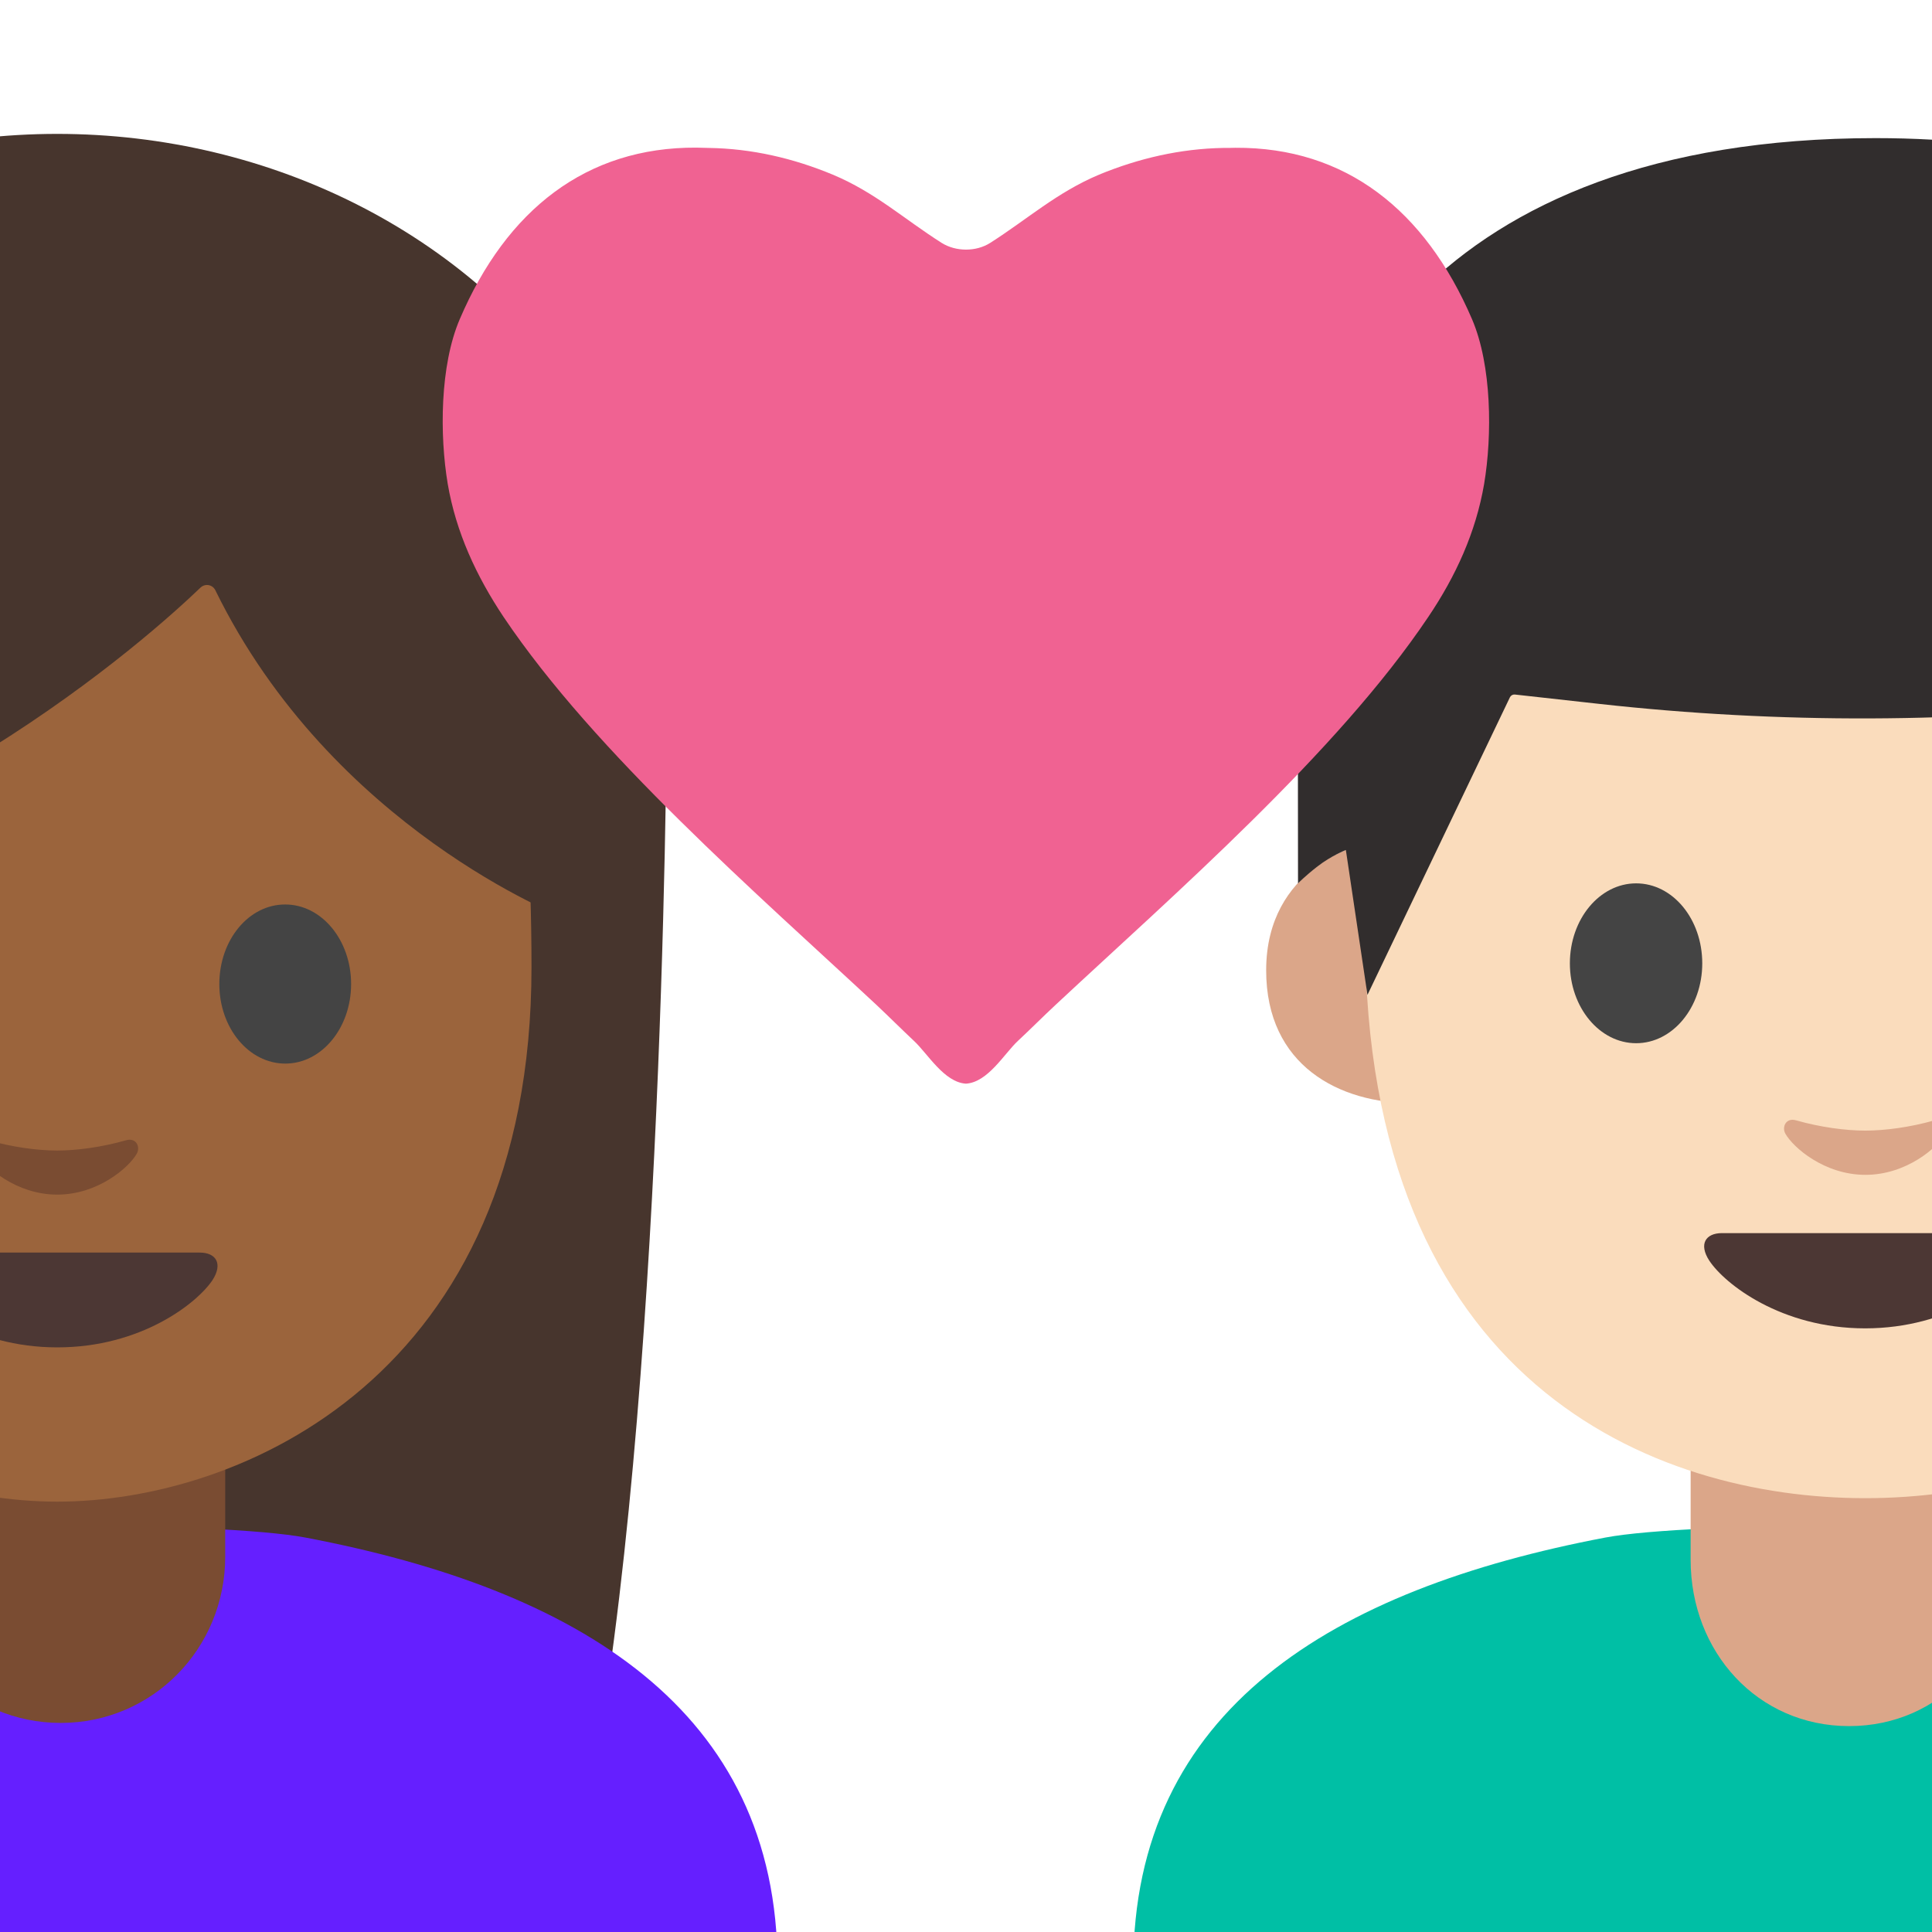 <?xml version='1.0' encoding='utf-8'?>
<svg xmlns="http://www.w3.org/2000/svg" width="100%" height="100%" viewBox="0 0 128 128" version="1.1" xml:space="preserve" style="fill-rule:evenodd;clip-rule:evenodd;stroke-linejoin:round;stroke-miterlimit:2;"><g transform="scale(0.24)"><g transform="matrix(4.167,0,0,4.167,0,0)"><clipPath id="_clip1"><rect x="0" y="0" width="128" height="128" /></clipPath><g clip-path="url(#_clip1)"><path d="M-36.84,45.53C-36.84,45.53 -36.84,94.25 -30.56,116.91C-27.46,128.07 -23.61,135.11 -14.34,128.15L21.6,127.79C30.85,134.85 37.48,128.08 39.47,116.62C44.18,89.55 44.18,45.53 44.18,45.53L-36.84,45.53Z" style="fill:#47352d;fill-rule:nonzero;" /></g><clipPath id="_clip2"><rect x="0" y="0" width="128" height="128" /></clipPath><g clip-path="url(#_clip2)"><ellipse cx="3.79" cy="45.29" rx="40.51" ry="36.42" style="fill:#47352d;" /></g><clipPath id="_clip3"><rect x="0" y="0" width="128" height="128" /></clipPath><g clip-path="url(#_clip3)"><path d="M20.24,101.86C14.54,100.78 -7.53,100.78 -13.23,101.86C-31.27,105.29 -44.49,113.25 -44.49,130.22L-44.49,188.05L3.51,188.06L51.51,188.05L51.51,130.22C51.5,113.25 38.28,105.29 20.24,101.86Z" style="fill:#651fff;fill-rule:nonzero;" /></g><clipPath id="_clip4"><rect x="0" y="0" width="128" height="128" /></clipPath><g clip-path="url(#_clip4)"><path d="M139.81,101.86C134.11,100.78 112.04,100.78 106.34,101.86C88.3,105.29 75.08,113.25 75.08,130.22L75.08,188.05L123.08,188.06L171.08,188.05L171.08,130.22C171.08,113.25 157.85,105.29 139.81,101.86Z" style="fill:#00bfa5;fill-rule:nonzero;" /></g><clipPath id="_clip5"><rect x="0" y="0" width="128" height="128" /></clipPath><g clip-path="url(#_clip5)"><path d="M122.5,114.35C116.42,114.35 112,109.42 112,103.34L112,93L133,93L133,103.34C133,109.42 128.58,114.35 122.5,114.35Z" style="fill:#dba689;" /></g><clipPath id="_clip6"><rect x="0" y="0" width="128" height="128" /></clipPath><g clip-path="url(#_clip6)"><path d="M4.02,114.14C-2.06,114.14 -6.88,109.21 -6.88,103.13L-6.88,93.63L14.92,93.63L14.92,103.13C14.92,109.21 10.1,114.14 4.02,114.14Z" style="fill:#7a4c32;" /></g><clipPath id="_clip7"><rect x="0" y="0" width="128" height="128" /></clipPath><g clip-path="url(#_clip7)"><path d="M3.79,17.65C-21.12,17.65 -27.63,36.96 -27.63,64.08C-27.63,91.2 -8.31,99.48 3.79,99.48C15.89,99.48 35.21,91.21 35.21,64.08C35.21,36.95 28.69,17.65 3.79,17.65Z" style="fill:#9b643c;fill-rule:nonzero;" /></g><clipPath id="_clip8"><rect x="0" y="0" width="128" height="128" /></clipPath><g clip-path="url(#_clip8)"><path d="M-6.96,65.19C-6.96,68.1 -8.91,70.46 -11.32,70.46C-13.73,70.46 -15.69,68.1 -15.69,65.19C-15.69,62.27 -13.73,59.92 -11.32,59.92C-8.91,59.91 -6.96,62.27 -6.96,65.19M14.53,65.19C14.53,68.1 16.48,70.46 18.9,70.46C21.31,70.46 23.26,68.1 23.26,65.19C23.26,62.27 21.3,59.92 18.9,59.92C16.48,59.91 14.53,62.27 14.53,65.19" style="fill:#444;fill-rule:nonzero;" /></g><clipPath id="_clip9"><rect x="0" y="0" width="128" height="128" /></clipPath><g clip-path="url(#_clip9)"><path d="M13.29,38.92C9.98,42.1 -6.47,56.93 -29.14,60.8L-29.14,30.41C-29.14,30.41 -19.36,11 4.12,11C27.6,11 37.38,30.9 37.38,30.9L37.38,60.8C37.38,60.8 22,54.9 14.27,39.11C14.17,38.893 13.951,38.753 13.712,38.753C13.555,38.753 13.404,38.813 13.29,38.92Z" style="fill:#47352d;fill-rule:nonzero;" /></g><clipPath id="_clip10"><rect x="0" y="0" width="128" height="128" /></clipPath><g clip-path="url(#_clip10)"><path d="M13.23,82.98L-5.65,82.98C-6.73,82.98 -7.2,83.71 -6.48,84.8C-5.48,86.33 -1.76,89.26 3.8,89.26C9.36,89.26 13.07,86.32 14.08,84.8C14.78,83.71 14.31,82.98 13.23,82.98Z" style="fill:#4c3734;fill-rule:nonzero;" /></g><clipPath id="_clip11"><rect x="0" y="0" width="128" height="128" /></clipPath><g clip-path="url(#_clip11)"><path d="M8.35,75.54C6.74,76 5.08,76.22 3.79,76.22C2.5,76.22 0.83,76 -0.77,75.54C-1.46,75.35 -1.73,76 -1.48,76.43C-0.97,77.33 1.08,79.14 3.79,79.14C6.5,79.14 8.55,77.33 9.06,76.43C9.31,76 9.04,75.34 8.35,75.54Z" style="fill:#7a4c32;fill-rule:nonzero;" /></g><g><clipPath id="_clip12"><rect x="0" y="0" width="128" height="128" /></clipPath><g clip-path="url(#_clip12)"><path d="M156.79,55.97C156.79,55.97 162.88,57.03 162.88,63.59C162.88,69.38 158.44,71.66 153.99,71.66L153.99,55.97L156.79,55.97ZM90.15,55.97C90.15,55.97 83.88,57.41 83.88,64.28C83.88,70.6 88.73,73.09 93.58,73.09L93.58,55.97L90.15,55.97Z" style="fill:#dba689;fill-rule:nonzero;" /></g></g><clipPath id="_clip13"><rect x="0" y="0" width="128" height="128" /></clipPath><g clip-path="url(#_clip13)"><path d="M123.57,13C97.32,13 90.44,33.35 90.44,61.94C90.44,91.59 109.5,99.25 123.57,99.25C137.43,99.25 156.7,91.8 156.7,61.94C156.7,33.35 149.82,13 123.57,13Z" style="fill:#fadcbc;fill-rule:nonzero;" /></g><clipPath id="_clip14"><rect x="0" y="0" width="128" height="128" /></clipPath><g clip-path="url(#_clip14)"><path d="M133.06,81.69L114.08,81.69C112.99,81.69 112.52,82.42 113.24,83.52C114.25,85.05 117.99,88 123.56,88C129.14,88 132.88,85.05 133.88,83.52C134.61,82.42 134.15,81.69 133.06,81.69Z" style="fill:#4c3734;fill-rule:nonzero;" /></g><clipPath id="_clip15"><rect x="0" y="0" width="128" height="128" /></clipPath><g clip-path="url(#_clip15)"><path d="M128.15,74.22C126.54,74.68 124.86,74.9 123.57,74.9C122.28,74.9 120.6,74.68 118.99,74.22C118.3,74.02 118.03,74.68 118.28,75.11C118.79,76.01 120.85,77.83 123.58,77.83C126.3,77.83 128.37,76.01 128.88,75.11C129.11,74.68 128.84,74.02 128.15,74.22Z" style="fill:#dba689;fill-rule:nonzero;" /></g><clipPath id="_clip16"><rect x="0" y="0" width="128" height="128" /></clipPath><g clip-path="url(#_clip16)"><path d="M112.77,63.82C112.77,66.74 110.81,69.11 108.39,69.11C105.97,69.11 104,66.74 104,63.82C104,60.89 105.97,58.52 108.39,58.52C110.82,58.52 112.77,60.89 112.77,63.82M134.36,63.82C134.36,66.74 136.32,69.11 138.75,69.11C141.17,69.11 143.13,66.74 143.13,63.82C143.13,60.89 141.16,58.52 138.75,58.52C136.32,58.52 134.36,60.89 134.36,63.82" style="fill:#444;fill-rule:nonzero;" /></g><clipPath id="_clip17"><rect x="0" y="0" width="128" height="128" /></clipPath><g clip-path="url(#_clip17)"><path d="M85.99,58.52C85.99,58.52 85.98,50.08 85.98,38.59C85.98,26.58 94.79,9.15 124.25,9.15C144.81,9.15 152.5,18.09 152.5,23.51C152.5,23.51 160.14,24.88 160.89,34.66C161.42,41.53 160.74,58.05 160.74,58.05C160.74,58.05 159.91,57.31 158.97,56.88C158.47,56.65 157.97,56.55 157.97,56.55L156.59,65.98L146.36,46.18C146.301,46.06 146.172,45.992 146.04,46.01L141.9,46.5C129.957,47.913 117.892,47.957 105.94,46.63L100.35,46.01C100.217,46 100.091,46.071 100.03,46.19L90.59,65.91L89.16,56.31C89.16,56.31 88.18,56.7 87.29,57.39C86.44,58.05 85.99,58.52 85.99,58.52Z" style="fill:#312d2d;fill-rule:nonzero;" /></g><g><path d="M33.36,40.87C39.43,49.91 50.25,59.29 58.05,66.56C58.88,67.34 59.71,68.17 60.55,68.96C61.45,69.79 62.54,71.7 63.99,71.79C65.45,71.7 66.53,69.8 67.43,68.96C68.28,68.17 69.1,67.34 69.94,66.56C77.74,59.28 88.56,49.9 94.62,40.87C96.44,38.17 97.77,35.27 98.32,32.06C98.86,28.84 98.83,24.21 97.52,21.15C94.41,13.9 89.12,9.75 81.85,9.79C81.58,9.8 81.32,9.8 81.04,9.8C78.19,9.85 75.43,10.49 72.81,11.57C70.01,12.75 68.08,14.51 65.6,16.09C64.66,16.69 63.32,16.68 62.38,16.09C59.89,14.51 57.97,12.74 55.17,11.57C52.55,10.48 49.79,9.84 46.94,9.8C46.68,9.79 46.4,9.79 46.13,9.78C38.85,9.74 33.56,13.89 30.46,21.14C29.14,24.21 29.12,28.83 29.66,32.05C30.21,35.27 31.56,38.17 33.36,40.87Z" style="fill:#f06292;fill-rule:nonzero;" /></g></g></g></svg>